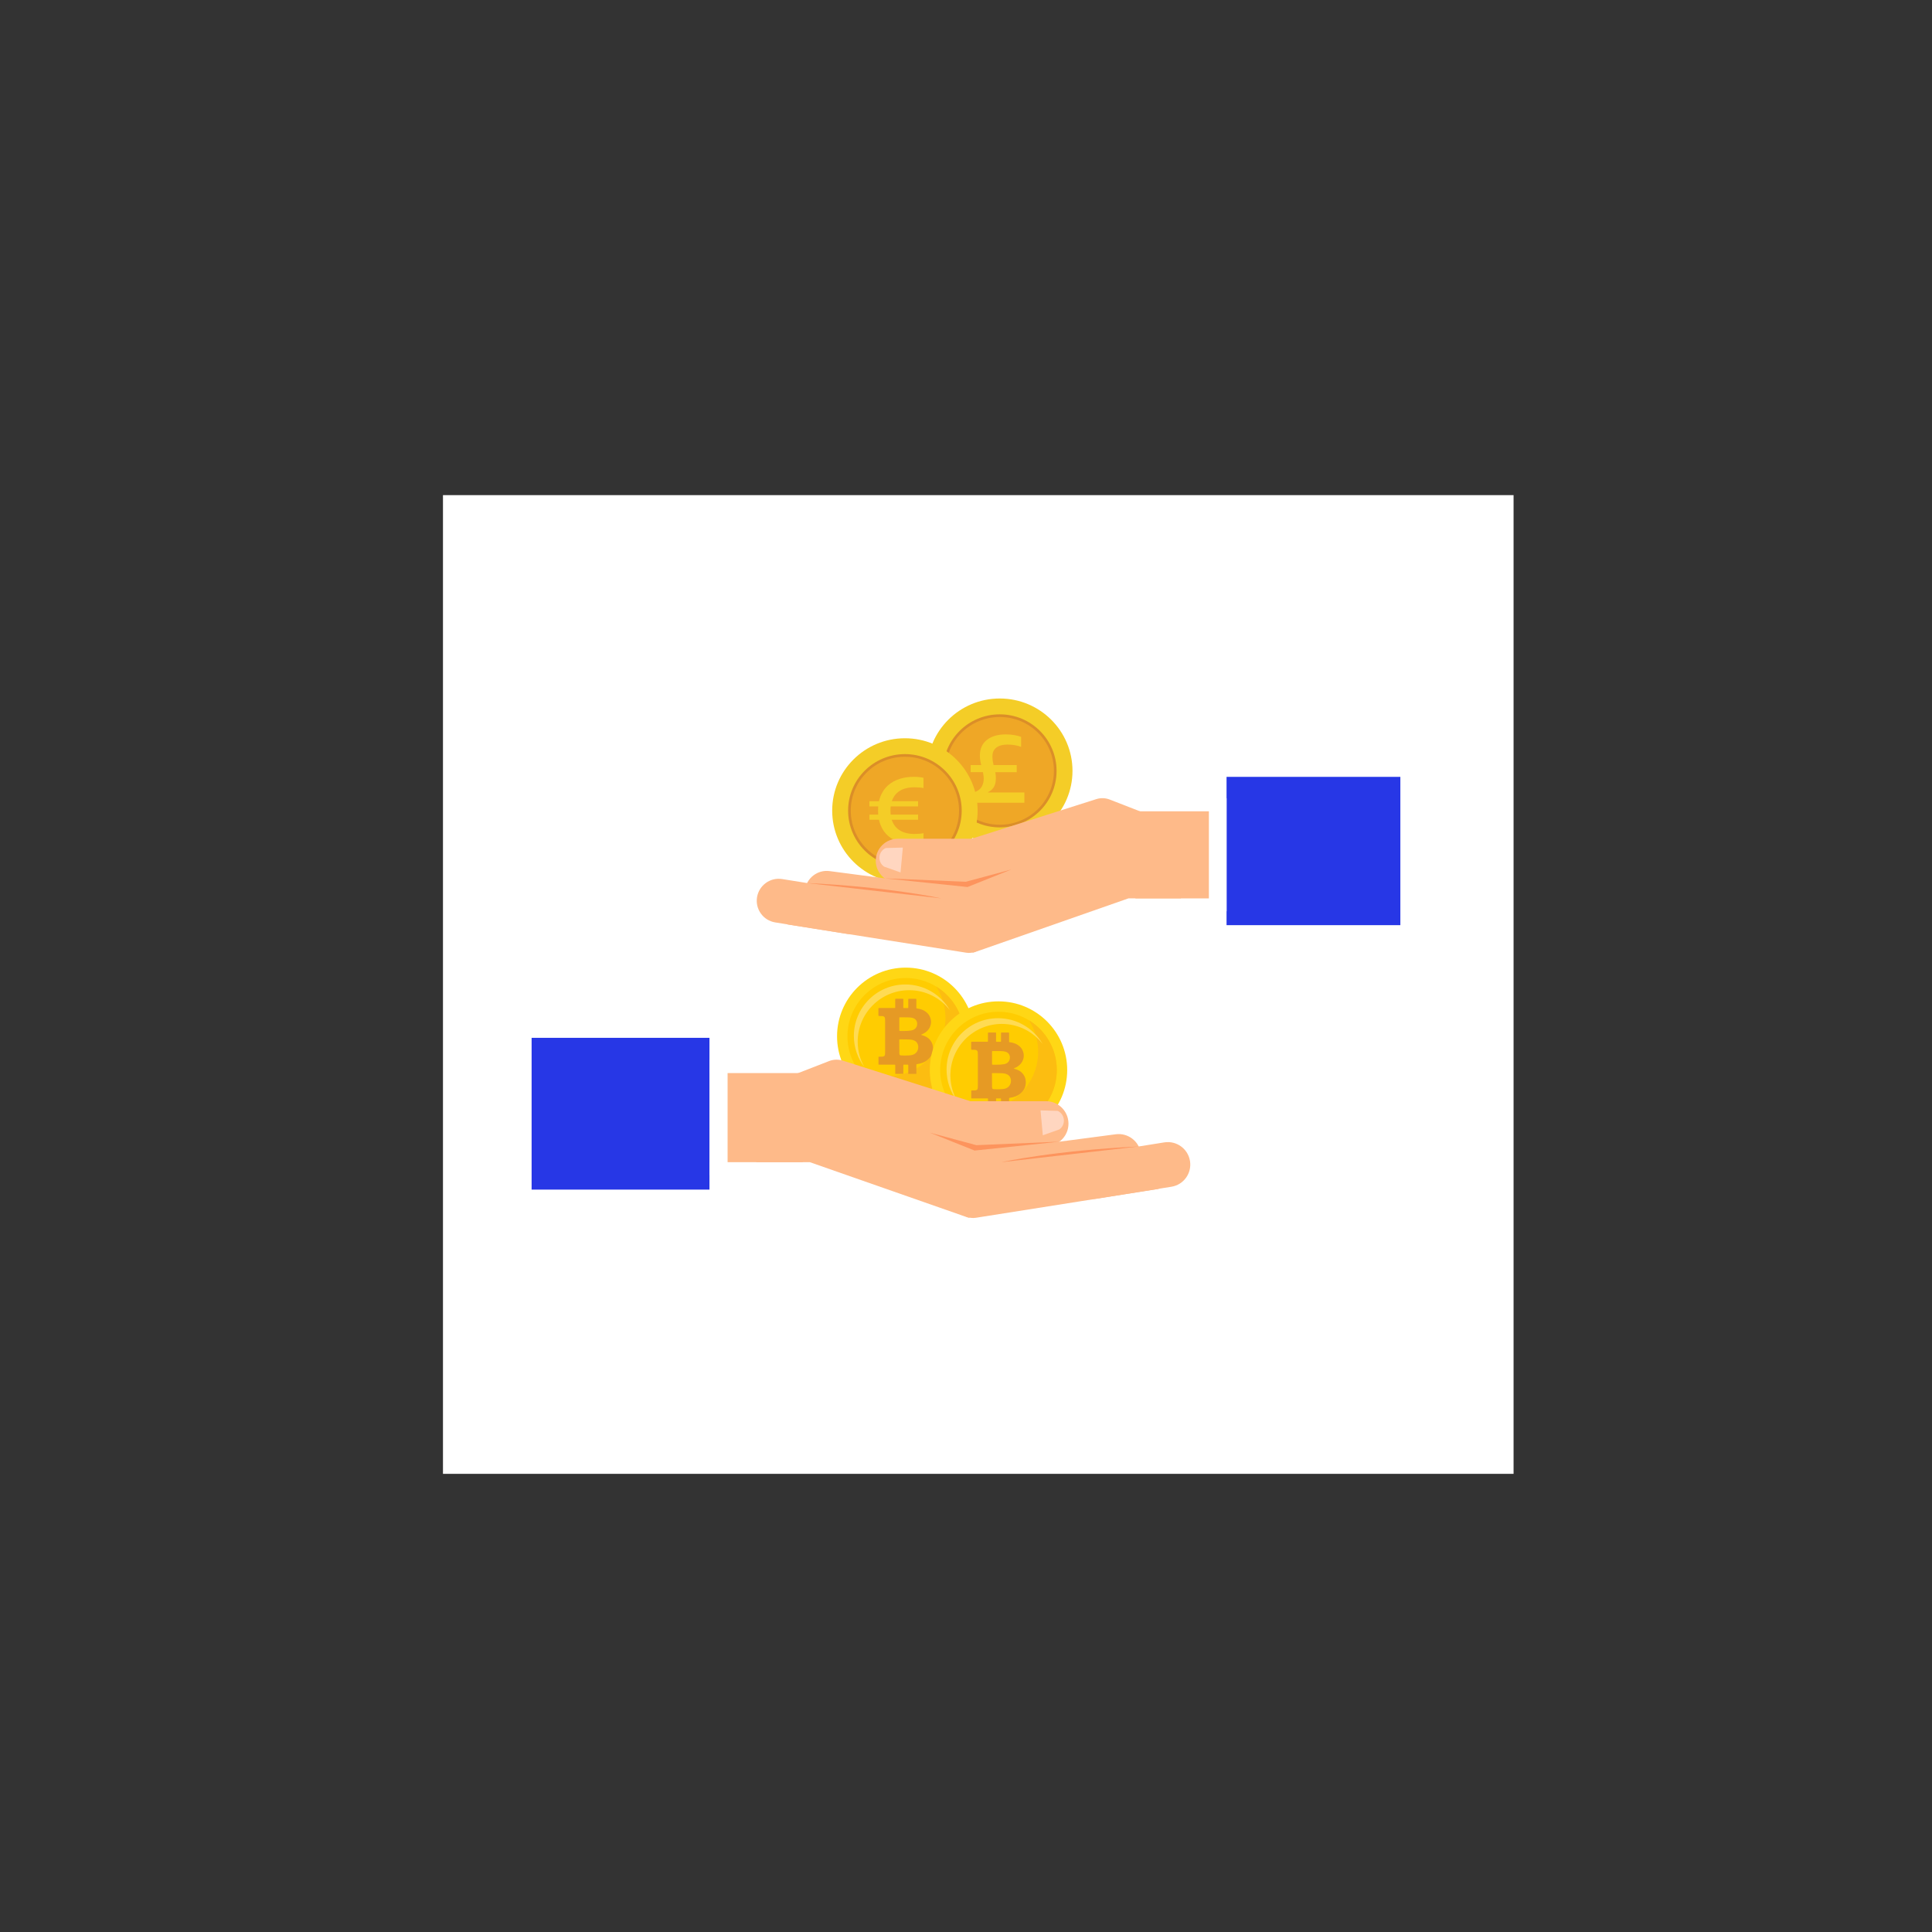 <?xml version="1.0" encoding="utf-8"?>
<!-- Generator: Adobe Illustrator 26.0.1, SVG Export Plug-In . SVG Version: 6.00 Build 0)  -->
<svg version="1.1" xmlns="http://www.w3.org/2000/svg" xmlns:xlink="http://www.w3.org/1999/xlink" x="0px" y="0px"
	 viewBox="0 0 500 500" style="enable-background:new 0 0 500 500;" xml:space="preserve">
<rect x="0" y="0" width="500" height="500" fill="#333333" stroke="none"/>
<style type="text/css">
	.st0{display:none;}
	.st1{display:inline;fill:#6696FF;}
	.st2{fill:#FFFFFF;}
	.st3{fill:#FFD715;}
	.st4{fill:#FFCC01;}
	.st5{fill:#FCBD11;}
	.st6{fill:#FFDB53;}
	.st7{fill:#E69A24;}
	.st8{fill:#FEBA89;}
	.st9{fill:#FD945D;}
	.st10{fill:#2737E6;}
	.st11{fill:#FFD6C0;}
	.st12{fill:#F4CD27;}
	.st13{fill:#DB8E28;}
	.st14{fill:#EFA726;}
</style>
<g id="BACKGROUND" class="st0">
	<rect class="st1" width="500" height="500"/>
</g>
<g id="OBJECTS">
	<rect x="114.64" y="128.14" class="st2" width="277.07" height="253.29"/>
	<g>
		<g>
			<g>
				<circle class="st3" cx="234.41" cy="268.2" r="17.78"/>
			</g>
			<g>
				<circle class="st4" cx="234.41" cy="268.2" r="15.09"/>
			</g>
			<g>
				<path class="st5" d="M242.31,255.32c1.5,2.35,2.37,5.13,2.37,8.13c0,8.33-6.75,15.09-15.09,15.09c-2.89,0-5.6-0.82-7.89-2.23
					c2.68,4.19,7.37,6.96,12.71,6.96c8.33,0,15.09-6.75,15.09-15.09C249.5,262.74,246.62,257.98,242.31,255.32z"/>
			</g>
			<g>
				<path class="st6" d="M221.97,269.58c0-7.36,5.96-13.32,13.32-13.32c4.3,0,8.12,2.04,10.56,5.2c-2.3-3.99-6.61-6.68-11.55-6.68
					c-7.36,0-13.32,5.96-13.32,13.32c0,3.06,1.03,5.87,2.76,8.12C222.61,274.27,221.97,272,221.97,269.58z"/>
			</g>
		</g>
		<g id="LkW7Tg.tif_00000039125187028283970090000016723641191310999201_">
			<g>
				<path class="st7" d="M231.69,277.92c0-0.72,0-1.45,0-2.17c0-0.21,0-0.21-0.2-0.21c-1.3,0-2.61,0-3.91,0
					c-0.22,0-0.23,0-0.23-0.22c0-0.54,0-1.09,0-1.63c0-0.2,0.01-0.21,0.21-0.21c0.28,0,0.57,0,0.85-0.02
					c0.4-0.04,0.61-0.23,0.64-0.64c0.02-0.24,0.02-0.49,0.02-0.73c0-2.6,0-5.2,0-7.81c0-0.23-0.01-0.45-0.03-0.68
					c-0.02-0.36-0.26-0.59-0.63-0.63c-0.3-0.03-0.6-0.03-0.9-0.03c-0.14,0-0.18-0.05-0.18-0.18c0-0.57,0.01-1.14,0-1.71
					c0-0.15,0.06-0.18,0.2-0.18c1.31,0,2.62,0,3.93,0c0.22,0,0.22,0,0.22-0.22c0-0.66,0-1.31,0-1.97c0-0.16,0.05-0.21,0.21-0.2
					c0.56,0.01,1.13,0.01,1.69,0c0.16,0,0.2,0.06,0.2,0.21c-0.01,0.67,0,1.33-0.01,2c0,0.15,0.05,0.2,0.2,0.19
					c0.29-0.01,0.59,0,0.88,0c0.21,0,0.21,0,0.21-0.2c0-0.65,0-1.29,0-1.94c0-0.25,0-0.25,0.26-0.25c0.53,0,1.07,0,1.6,0
					c0.23,0,0.23,0,0.23,0.23c0,0.69,0,1.38,0,2.06c0,0.15,0.06,0.21,0.2,0.22c0.96,0.11,1.83,0.44,2.55,1.09
					c0.35,0.31,0.61,0.69,0.79,1.12c0.4,0.97,0.34,1.92-0.16,2.84c-0.37,0.66-0.92,1.13-1.6,1.47c-0.2,0.1-0.4,0.17-0.6,0.29
					c0.25,0.08,0.5,0.16,0.74,0.24c0.55,0.19,1.04,0.47,1.44,0.88c0.51,0.53,0.83,1.16,0.93,1.9c0.19,1.45-0.34,2.61-1.45,3.51
					c-0.76,0.62-1.67,0.92-2.63,1.04c-0.16,0.02-0.21,0.07-0.21,0.23c0.01,0.77,0,1.54,0,2.31c-0.69,0-1.39,0-2.08,0
					c0-0.07-0.01-0.13-0.01-0.2c0-0.66-0.01-1.32,0-1.99c0-0.16-0.05-0.2-0.2-0.2c-0.26,0.01-0.53,0-0.79,0
					c-0.33,0-0.29-0.03-0.29,0.29c0,0.7-0.01,1.4-0.01,2.09C233.08,277.92,232.38,277.92,231.69,277.92z M232.74,270.88
					C232.74,270.88,232.74,270.88,232.74,270.88c0.01,0.41,0,0.82,0.01,1.23c0,0.24-0.02,0.48,0.03,0.71
					c0.05,0.22,0.15,0.3,0.37,0.32c0.55,0.05,1.1,0.03,1.64,0.02c0.45-0.01,0.91-0.04,1.35-0.16c1.42-0.39,1.89-2.03,1.2-3.1
					c-0.32-0.5-0.84-0.7-1.4-0.81c-0.33-0.06-0.67-0.07-1-0.08c-0.7-0.03-1.4-0.01-2.09-0.02c-0.08,0-0.12,0.03-0.12,0.12
					C232.74,269.7,232.74,270.29,232.74,270.88z M232.74,265.04c0,0.52,0.01,1.04,0,1.57c0,0.16,0.05,0.2,0.21,0.2
					c0.37-0.01,0.73-0.01,1.1,0c0.6,0.01,1.19-0.02,1.77-0.13c0.86-0.15,1.4-0.65,1.52-1.43c0.12-0.75-0.21-1.46-0.95-1.74
					c-0.46-0.18-0.95-0.2-1.43-0.22c-0.68-0.02-1.35,0-2.03-0.01c-0.15,0-0.2,0.05-0.19,0.2C232.75,264,232.74,264.52,232.74,265.04
					z"/>
			</g>
		</g>
	</g>
	<g>
		<g>
			<g>
				<circle class="st3" cx="258.41" cy="276.93" r="17.78"/>
			</g>
			<g>
				<circle class="st4" cx="258.41" cy="276.93" r="15.09"/>
			</g>
			<g>
				<path class="st5" d="M266.3,264.05c1.5,2.35,2.37,5.13,2.37,8.13c0,8.33-6.75,15.09-15.09,15.09c-2.89,0-5.6-0.82-7.89-2.23
					c2.68,4.19,7.37,6.96,12.71,6.96c8.33,0,15.09-6.75,15.09-15.09C273.5,271.47,270.62,266.71,266.3,264.05z"/>
			</g>
			<g>
				<path class="st6" d="M245.96,278.31c0-7.36,5.96-13.32,13.32-13.32c4.3,0,8.12,2.04,10.56,5.2c-2.3-3.99-6.61-6.68-11.55-6.68
					c-7.36,0-13.32,5.96-13.32,13.32c0,3.06,1.03,5.87,2.76,8.12C246.61,282.99,245.96,280.73,245.96,278.31z"/>
			</g>
		</g>
		<g id="LkW7Tg.tif">
			<g>
				<path class="st7" d="M255.69,286.65c0-0.72,0-1.45,0-2.17c0-0.21,0-0.21-0.2-0.21c-1.3,0-2.61,0-3.91,0
					c-0.22,0-0.23,0-0.23-0.22c0-0.54,0-1.09,0-1.63c0-0.2,0.01-0.21,0.21-0.21c0.28,0,0.57,0,0.85-0.02
					c0.4-0.04,0.61-0.23,0.64-0.64c0.02-0.24,0.02-0.49,0.02-0.73c0-2.6,0-5.2,0-7.81c0-0.23-0.01-0.45-0.03-0.68
					c-0.02-0.36-0.26-0.59-0.63-0.63c-0.3-0.03-0.6-0.03-0.9-0.03c-0.14,0-0.18-0.05-0.18-0.18c0-0.57,0.01-1.14,0-1.71
					c0-0.15,0.06-0.18,0.2-0.18c1.31,0,2.62,0,3.93,0c0.22,0,0.22,0,0.22-0.22c0-0.66,0-1.31,0-1.97c0-0.16,0.05-0.21,0.21-0.2
					c0.56,0.01,1.13,0.01,1.69,0c0.16,0,0.2,0.06,0.2,0.21c-0.01,0.67,0,1.33-0.01,2c0,0.15,0.05,0.2,0.2,0.19
					c0.29-0.01,0.59,0,0.88,0c0.21,0,0.21,0,0.21-0.2c0-0.65,0-1.29,0-1.94c0-0.25,0-0.25,0.26-0.25c0.53,0,1.07,0,1.6,0
					c0.23,0,0.23,0,0.23,0.23c0,0.69,0,1.38,0,2.06c0,0.15,0.06,0.21,0.2,0.22c0.96,0.11,1.83,0.44,2.55,1.09
					c0.35,0.31,0.61,0.69,0.79,1.12c0.4,0.97,0.34,1.92-0.16,2.84c-0.37,0.66-0.92,1.13-1.6,1.47c-0.2,0.1-0.4,0.17-0.6,0.29
					c0.25,0.08,0.5,0.16,0.74,0.24c0.55,0.19,1.04,0.47,1.44,0.88c0.51,0.53,0.83,1.16,0.93,1.9c0.19,1.45-0.34,2.61-1.45,3.51
					c-0.76,0.62-1.67,0.92-2.63,1.04c-0.16,0.02-0.21,0.07-0.21,0.23c0.01,0.77,0,1.54,0,2.31c-0.69,0-1.39,0-2.08,0
					c0-0.07-0.01-0.13-0.01-0.2c0-0.66-0.01-1.32,0-1.99c0-0.16-0.05-0.2-0.2-0.2c-0.26,0.01-0.53,0-0.79,0
					c-0.33,0-0.29-0.03-0.29,0.29c0,0.7-0.01,1.4-0.01,2.09C257.07,286.65,256.38,286.65,255.69,286.65z M256.73,279.61
					C256.73,279.61,256.74,279.61,256.73,279.61c0.01,0.41,0,0.82,0.01,1.23c0,0.24-0.02,0.48,0.03,0.71
					c0.05,0.22,0.15,0.3,0.37,0.32c0.55,0.05,1.1,0.03,1.64,0.02c0.45-0.01,0.91-0.04,1.35-0.16c1.42-0.39,1.89-2.03,1.2-3.1
					c-0.32-0.5-0.84-0.7-1.4-0.81c-0.33-0.06-0.67-0.07-1-0.08c-0.7-0.03-1.4-0.01-2.09-0.02c-0.08,0-0.12,0.03-0.12,0.12
					C256.73,278.43,256.73,279.02,256.73,279.61z M256.74,273.77c0,0.52,0.01,1.04,0,1.57c0,0.16,0.05,0.2,0.21,0.2
					c0.37-0.01,0.73-0.01,1.1,0c0.6,0.01,1.19-0.02,1.77-0.13c0.86-0.15,1.4-0.65,1.52-1.43c0.12-0.75-0.21-1.46-0.95-1.74
					c-0.46-0.18-0.95-0.2-1.43-0.22c-0.68-0.02-1.35,0-2.03-0.01c-0.15,0-0.2,0.05-0.19,0.2
					C256.74,272.72,256.74,273.25,256.74,273.77z"/>
			</g>
		</g>
	</g>
	<g>
		<g>
			<g>
				<g>
					<rect x="183.61" y="277.71" class="st8" width="24.15" height="23.06"/>
					<path class="st8" d="M199.66,280.4l14.89-5.79c1.15-0.45,2.42-0.49,3.6-0.11l33.14,10.54v29.52c0,0.4-0.39,0.67-0.77,0.54
						l-40.91-14.32h-13.89V280.4H199.66z"/>
					<path class="st8" d="M270.71,296.61h-19.46c-3.21,0-5.81-2.6-5.81-5.81v0c0-3.21,2.6-5.81,5.81-5.81h19.46
						c3.21,0,5.81,2.6,5.81,5.81v0C276.53,294,273.92,296.61,270.71,296.61z"/>
					<path class="st8" d="M303.15,307.13l-19.22,3.07c-3.17,0.51-6.15-1.65-6.66-4.82v0c-0.51-3.17,1.65-6.15,4.82-6.66l19.22-3.07
						c3.17-0.51,6.15,1.65,6.66,4.82l0,0C308.48,303.65,306.32,306.63,303.15,307.13z"/>
					<path class="st8" d="M290.26,305.08l-19.3,2.54c-3.18,0.42-6.1-1.82-6.52-5.01l0,0c-0.42-3.18,1.82-6.1,5.01-6.52l19.3-2.54
						c3.18-0.42,6.1,1.82,6.52,5.01v0C295.69,301.74,293.44,304.66,290.26,305.08z"/>
					<path class="st8" d="M252.56,315.16l47.35-7.48l-15.97-11.07l-32.64-1.97l-10.65-1.5v17.81l9.46,3.93
						C250.88,315.19,251.73,315.29,252.56,315.16z"/>
					<polygon class="st9" points="274.18,295.46 252.68,296.37 240.64,293.13 252.22,297.76 					"/>
					<path class="st9" d="M294.7,296.71l-35.54,4.06C259.16,300.77,272.82,297.74,294.7,296.71z"/>
				</g>
				<rect x="137.58" y="268.59" class="st10" width="46.03" height="39.28"/>
				<rect x="183.61" y="274.24" class="st2" width="4.69" height="29.93"/>
			</g>
			<path class="st11" d="M269.88,293.81l-0.59-6.44l4.43,0.12c1.95,0.9,2.19,3.56,0.44,4.8L269.88,293.81z"/>
		</g>
	</g>
	<g>
		<g>
			<g>
				<g>
					<ellipse class="st12" cx="258.74" cy="199.5" rx="18.82" ry="18.73"/>
					<ellipse class="st13" cx="258.74" cy="199.5" rx="14.7" ry="14.63"/>
					<ellipse class="st14" cx="258.74" cy="199.5" rx="14.01" ry="13.94"/>
					<path class="st12" d="M255.69,205.09v-0.06c0.66-0.32,1.16-0.77,1.51-1.33c0.35-0.57,0.53-1.33,0.53-2.27
						c0-0.54-0.04-1.05-0.13-1.51c0-0.03-0.01-0.05-0.02-0.08h5.55V198h-5.99c-0.06-0.26-0.12-0.52-0.17-0.79
						c-0.09-0.46-0.13-0.95-0.13-1.48c0-0.99,0.34-1.74,1.03-2.26c0.69-0.52,1.64-0.78,2.85-0.78c0.72,0,1.39,0.06,2,0.17
						c0.61,0.11,1.12,0.26,1.54,0.43v-2.58c-0.38-0.17-0.93-0.32-1.64-0.45c-0.71-0.13-1.49-0.2-2.34-0.2
						c-2.03,0-3.66,0.47-4.87,1.42c-1.21,0.95-1.82,2.3-1.82,4.07c0,0.51,0.05,1.03,0.15,1.55c0.06,0.3,0.12,0.6,0.19,0.9h-2.73
						v1.83h3.17c0.02,0.11,0.05,0.22,0.07,0.33c0.1,0.48,0.15,0.93,0.15,1.35c0,1.01-0.27,1.83-0.81,2.48
						c-0.54,0.64-1.38,1.05-2.52,1.23v2.53h13.85v-2.66H255.69z"/>
				</g>
				<g>
					<ellipse class="st12" cx="234.19" cy="209.79" rx="18.82" ry="18.73"/>
					<ellipse class="st13" cx="234.19" cy="209.79" rx="14.7" ry="14.63"/>
					<ellipse class="st14" cx="234.19" cy="209.79" rx="14.01" ry="13.94"/>
					<path class="st12" d="M232.14,205.22c0.54-0.5,1.19-0.87,1.95-1.11c0.75-0.24,1.59-0.36,2.51-0.36c0.4,0,0.83,0.02,1.29,0.05
						c0.46,0.03,0.83,0.08,1.11,0.14v-2.64c-0.28-0.08-0.66-0.15-1.12-0.19c-0.46-0.05-0.91-0.07-1.36-0.07
						c-1.34,0-2.57,0.18-3.7,0.54c-1.13,0.36-2.11,0.9-2.94,1.62c-0.83,0.72-1.48,1.63-1.95,2.73c-0.19,0.45-0.34,0.92-0.45,1.43
						h-2.48v1.34h2.28c-0.03,0.35-0.04,0.7-0.04,1.07v0.02c0,0.35,0.01,0.69,0.04,1.02h-2.27v1.34h2.47
						c0.11,0.53,0.27,1.03,0.46,1.49c0.46,1.1,1.11,2.01,1.95,2.73c0.83,0.72,1.81,1.27,2.94,1.63c1.13,0.36,2.36,0.54,3.7,0.54
						c0.44,0,0.9-0.02,1.36-0.07c0.46-0.05,0.83-0.11,1.12-0.19v-2.65c-0.28,0.07-0.65,0.12-1.11,0.15
						c-0.46,0.03-0.89,0.05-1.29,0.05c-0.92,0-1.76-0.12-2.51-0.36c-0.75-0.24-1.4-0.61-1.95-1.11c-0.54-0.5-0.96-1.13-1.26-1.88
						c-0.04-0.11-0.08-0.22-0.12-0.33h6.83v-1.34h-7.1c-0.03-0.32-0.05-0.65-0.05-1v-0.02c0-0.38,0.02-0.75,0.06-1.1h7.09v-1.34
						h-6.8c0.03-0.08,0.06-0.16,0.09-0.24C231.18,206.35,231.59,205.72,232.14,205.22z"/>
				</g>
				<g>
					
						<rect x="293.84" y="209.96" transform="matrix(-1 -1.224647e-16 1.224647e-16 -1 611.273 442.465)" class="st8" width="23.6" height="22.54"/>
					<path class="st8" d="M301.76,212.59l-14.55-5.66c-1.12-0.44-2.36-0.48-3.51-0.11l-32.39,10.29v28.85
						c0,0.39,0.38,0.66,0.75,0.53l39.98-13.99h13.57v-19.91H301.76z"/>
					<path class="st8" d="M232.33,228.43h19.02c3.14,0,5.68-2.54,5.68-5.68v0c0-3.14-2.54-5.68-5.68-5.68h-19.02
						c-3.14,0-5.68,2.54-5.68,5.68v0C226.64,225.88,229.19,228.43,232.33,228.43z"/>
					<path class="st8" d="M200.63,238.72l18.78,3c3.1,0.5,6.01-1.62,6.51-4.71v0c0.5-3.1-1.62-6.01-4.71-6.51l-18.78-3
						c-3.1-0.5-6.01,1.62-6.51,4.71v0C195.42,235.31,197.53,238.22,200.63,238.72z"/>
					<path class="st8" d="M213.22,236.7l18.86,2.48c3.11,0.41,5.96-1.78,6.37-4.89v0c0.41-3.11-1.78-5.96-4.89-6.37l-18.86-2.48
						c-3.11-0.41-5.96,1.78-6.37,4.89v0C207.92,233.44,210.11,236.3,213.22,236.7z"/>
					<path class="st8" d="M250.07,246.56l-46.27-7.31l15.61-10.82l31.9-1.92l10.41-1.47v17.4l-9.25,3.84
						C251.71,246.59,250.88,246.69,250.07,246.56z"/>
					<polygon class="st9" points="228.94,227.31 249.95,228.2 261.71,225.03 250.4,229.56 					"/>
					<path class="st9" d="M208.88,228.53l34.73,3.97C243.61,232.5,230.26,229.53,208.88,228.53z"/>
				</g>
				
					<rect x="317.44" y="201.05" transform="matrix(-1 -1.224647e-16 1.224647e-16 -1 679.851 440.481)" class="st10" width="44.98" height="38.38"/>
				
					<rect x="312.85" y="206.57" transform="matrix(-1 -1.224647e-16 1.224647e-16 -1 630.29 442.397)" class="st2" width="4.58" height="29.25"/>
			</g>
			<path class="st11" d="M233.06,225.79l0.59-6.44l-4.43,0.12c-1.95,0.9-2.19,3.56-0.44,4.8L233.06,225.79z"/>
		</g>
	</g>
</g>
<g id="DESIGNED_BY_FREEPIK">
	<g>
	</g>
	<g>
	</g>
	<g>
	</g>
	<g>
	</g>
	<g>
	</g>
	<g>
	</g>
	<g>
	</g>
	<g>
	</g>
	<g>
	</g>
	<g>
	</g>
	<g>
	</g>
	<g>
	</g>
	<g>
	</g>
	<g>
	</g>
	<g>
	</g>
</g>
</svg>
